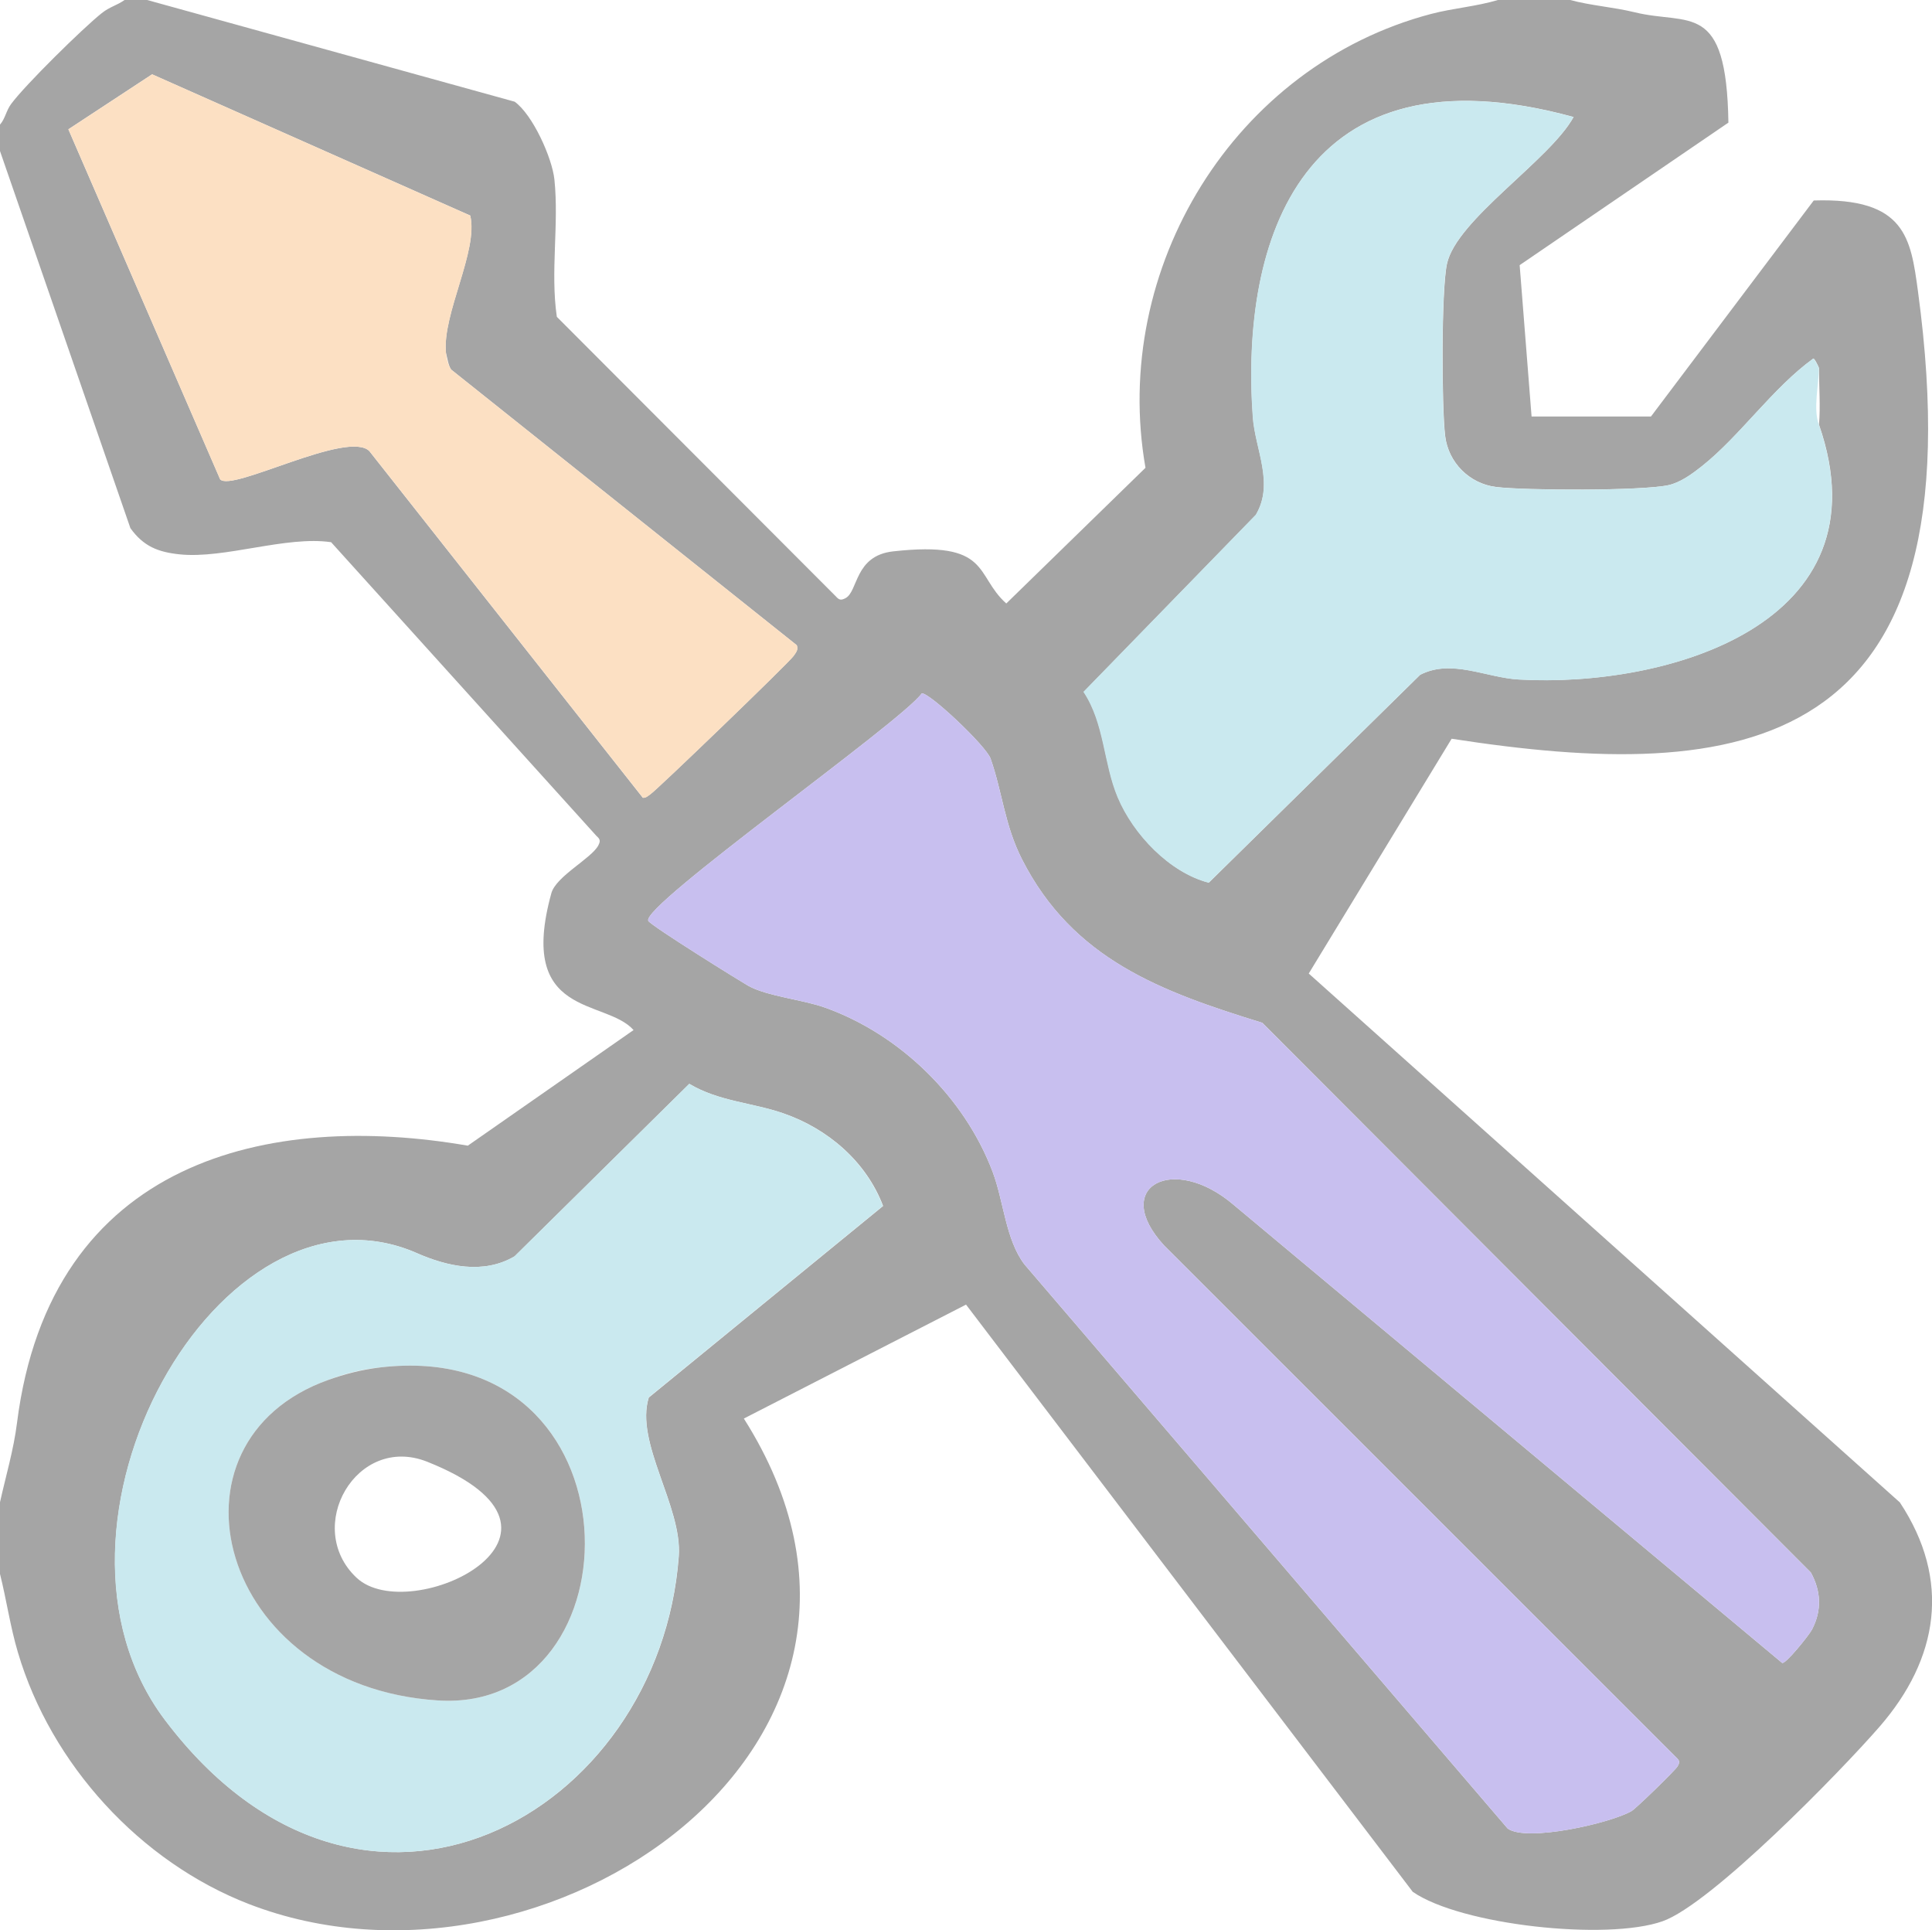 <?xml version="1.0" encoding="UTF-8"?><svg id="Layer_1" xmlns="http://www.w3.org/2000/svg" viewBox="0 0 23.999 23.973"><defs><style>.cls-1{fill:none;}.cls-2{fill:#a5a5a5;}.cls-3{fill:#fce0c3;}.cls-4{fill:#c8bfef;}.cls-5{fill:#cae9ef;}</style></defs><path class="cls-1" d="M5.605,4.591c-.037-.055-.045-.139-.065-.21.008.079.026.151.065.21Z"/><path class="cls-1" d="M22.594,5.273c.02-.217,0-.479,0-.703,0,.224-.072.498,0,.703Z"/><path class="cls-1" d="M5.308,18.155c-.881-.351-1.544.816-.879,1.44.663.623,3.107-.553.879-1.44Z"/><path class="cls-1" d="M4.082,17.136c.193-.069.401-.125.643-.154-.245.023-.453.081-.643.154Z"/><path class="cls-2" d="M23.599,18.659l-7.342-6.568,1.775-2.916c3.57.553,6.578.248,5.793-5.555-.09-.662-.154-1.167-1.295-1.13l-2.022,2.683h-1.483l-.148-1.88,2.593-1.77c-.023-1.524-.489-1.205-1.162-1.37-.269-.066-.542-.082-.807-.154h-.891c-.271.082-.559.102-.833.174-2.444.644-3.983,3.159-3.548,5.637l-1.729,1.685c-.395-.351-.184-.783-1.406-.647-.483.054-.432.5-.593.582-.055.028-.078.022-.118-.023l-3.466-3.472c-.082-.56.028-1.146-.03-1.704-.028-.27-.269-.806-.494-.968L1.828,0h-.281c-.095.068-.184.084-.283.163-.238.19-.949.89-1.124,1.126-.065.087-.073.181-.14.259v.328l1.62,4.684c.162.225.342.297.612.325.558.058,1.321-.233,1.881-.151l3.296,3.648c.046.04.052.063.023.118-.083.16-.525.383-.583.593-.43,1.557.669,1.304,1.021,1.7l-2.059,1.436c-2.451-.424-5.184.158-5.6,3.444-.042.335-.138.656-.211.984v.891c.081.323.127.653.222.973.411,1.391,1.519,2.605,2.873,3.128,3.661,1.413,8.701-2.001,6.145-6.031l2.76-1.415,5.549,7.293c.6.415,2.41.609,3.102.366.607-.213,2.217-1.865,2.695-2.415.736-.846.893-1.821.254-2.787ZM15.602,6.391c.23-.389-.01-.811-.039-1.213-.156-2.184.595-4.653,3.984-3.725-.292.534-1.456,1.275-1.573,1.825-.071.333-.066,1.773-.022,2.137.04.331.302.592.633.633.364.044,1.803.049,2.137-.022.152-.032.3-.142.42-.237.473-.375.877-.97,1.383-1.336.014-.006.07.11.07.117,0,.224.02.487,0,.703.865,2.487-1.899,3.271-3.728,3.166-.408-.023-.836-.26-1.226-.058l-2.625,2.581c-.488-.127-.937-.602-1.128-1.059-.179-.425-.163-.917-.425-1.311l2.142-2.201ZM4.591,5.605c-.266-.274-1.719.514-1.857.347L.849,1.606l1.04-.683,3.952,1.754c.103.436-.349,1.223-.302,1.703.02.072.028.155.065.21l4.293,3.423c.022.058-.01.09-.039.133-.054.081-1.697,1.663-1.777,1.716-.031.02-.054.048-.096.046l-3.396-4.304ZM8.06,17.355c-.177.563.418,1.355.372,1.975-.239,3.213-3.921,5.292-6.382,2.032-1.816-2.406.687-6.871,3.13-5.798.369.162.824.269,1.213.039l2.17-2.142c.367.219.779.232,1.167.366.552.19,1.031.599,1.24,1.151l-2.908,2.377ZM22.51,20.236c-.037.072-.339.447-.374.416l-6.813-5.689c-.754-.644-1.533-.221-.862.506l6.378,6.375c.031.035.019.057,0,.093-.023.044-.514.522-.572.556-.255.149-1.302.389-1.539.217l-6.002-7.006c-.235-.309-.256-.78-.396-1.151-.35-.926-1.154-1.709-2.085-2.04-.279-.099-.713-.139-.949-.269-.079-.044-1.212-.747-1.243-.807-.095-.186,3.143-2.469,3.397-2.825.09-.016.799.651.855.81.147.417.173.823.39,1.25.634,1.247,1.735,1.645,2.985,2.031l6.814,6.827c.127.23.138.47.016.705Z"/><path class="cls-4" d="M15.68,12.703c-1.249-.386-2.35-.784-2.985-2.031-.218-.428-.244-.833-.39-1.25-.056-.159-.765-.826-.855-.81-.254.356-3.492,2.638-3.397,2.825.031.061,1.164.764,1.243.807.236.13.67.17.949.269.931.331,1.735,1.114,2.085,2.04.14.37.161.842.396,1.151l6.002,7.006c.238.172,1.285-.068,1.539-.217.058-.034.55-.512.572-.556.019-.036.031-.058,0-.093l-6.378-6.375c-.671-.727.108-1.15.862-.506l6.813,5.689c.035.031.337-.344.374-.416.122-.235.11-.475-.016-.705l-6.814-6.827Z"/><path class="cls-5" d="M9.728,13.827c-.388-.134-.799-.147-1.167-.366l-2.17,2.142c-.389.23-.844.123-1.213-.039-2.443-1.073-4.946,3.392-3.13,5.798,2.461,3.26,6.143,1.181,6.382-2.032.046-.62-.548-1.412-.372-1.975l2.908-2.377c-.209-.552-.687-.961-1.24-1.151ZM5.439,21.119c-2.736-.177-3.514-3.218-1.357-3.982.19-.072.397-.131.643-.154,3.27-.382,3.246,4.3.714,4.136Z"/><path class="cls-5" d="M15.014,10.963l2.625-2.581c.39-.202.818.035,1.226.058,1.83.105,4.594-.678,3.728-3.166-.072-.205,0-.479,0-.703,0-.007-.057-.123-.07-.117-.505.366-.91.961-1.383,1.336-.119.095-.268.204-.42.237-.333.071-1.773.066-2.137.022-.331-.04-.592-.302-.633-.633-.044-.364-.049-1.803.022-2.137.117-.55,1.281-1.291,1.573-1.825-3.389-.928-4.14,1.542-3.984,3.725.029.402.269.824.039,1.213l-2.142,2.201c.262.394.246.885.425,1.311.192.457.641.932,1.128,1.059Z"/><path class="cls-3" d="M8.082,9.863c.08-.053,1.722-1.635,1.777-1.716.029-.044.061-.075.039-.133l-4.293-3.423c-.04-.059-.058-.132-.065-.21-.047-.48.405-1.267.302-1.703L1.89.923l-1.04.683,1.884,4.346c.138.166,1.591-.622,1.857-.347l3.396,4.304c.041.003.065-.025.096-.046Z"/><path class="cls-2" d="M4.725,16.983c-.241.028-.449.085-.643.154-2.157.765-1.379,3.806,1.357,3.982,2.532.164,2.555-4.518-.714-4.136ZM5.308,18.155c2.228.887-.216,2.063-.879,1.44-.664-.624-.002-1.791.879-1.44Z"/></svg>